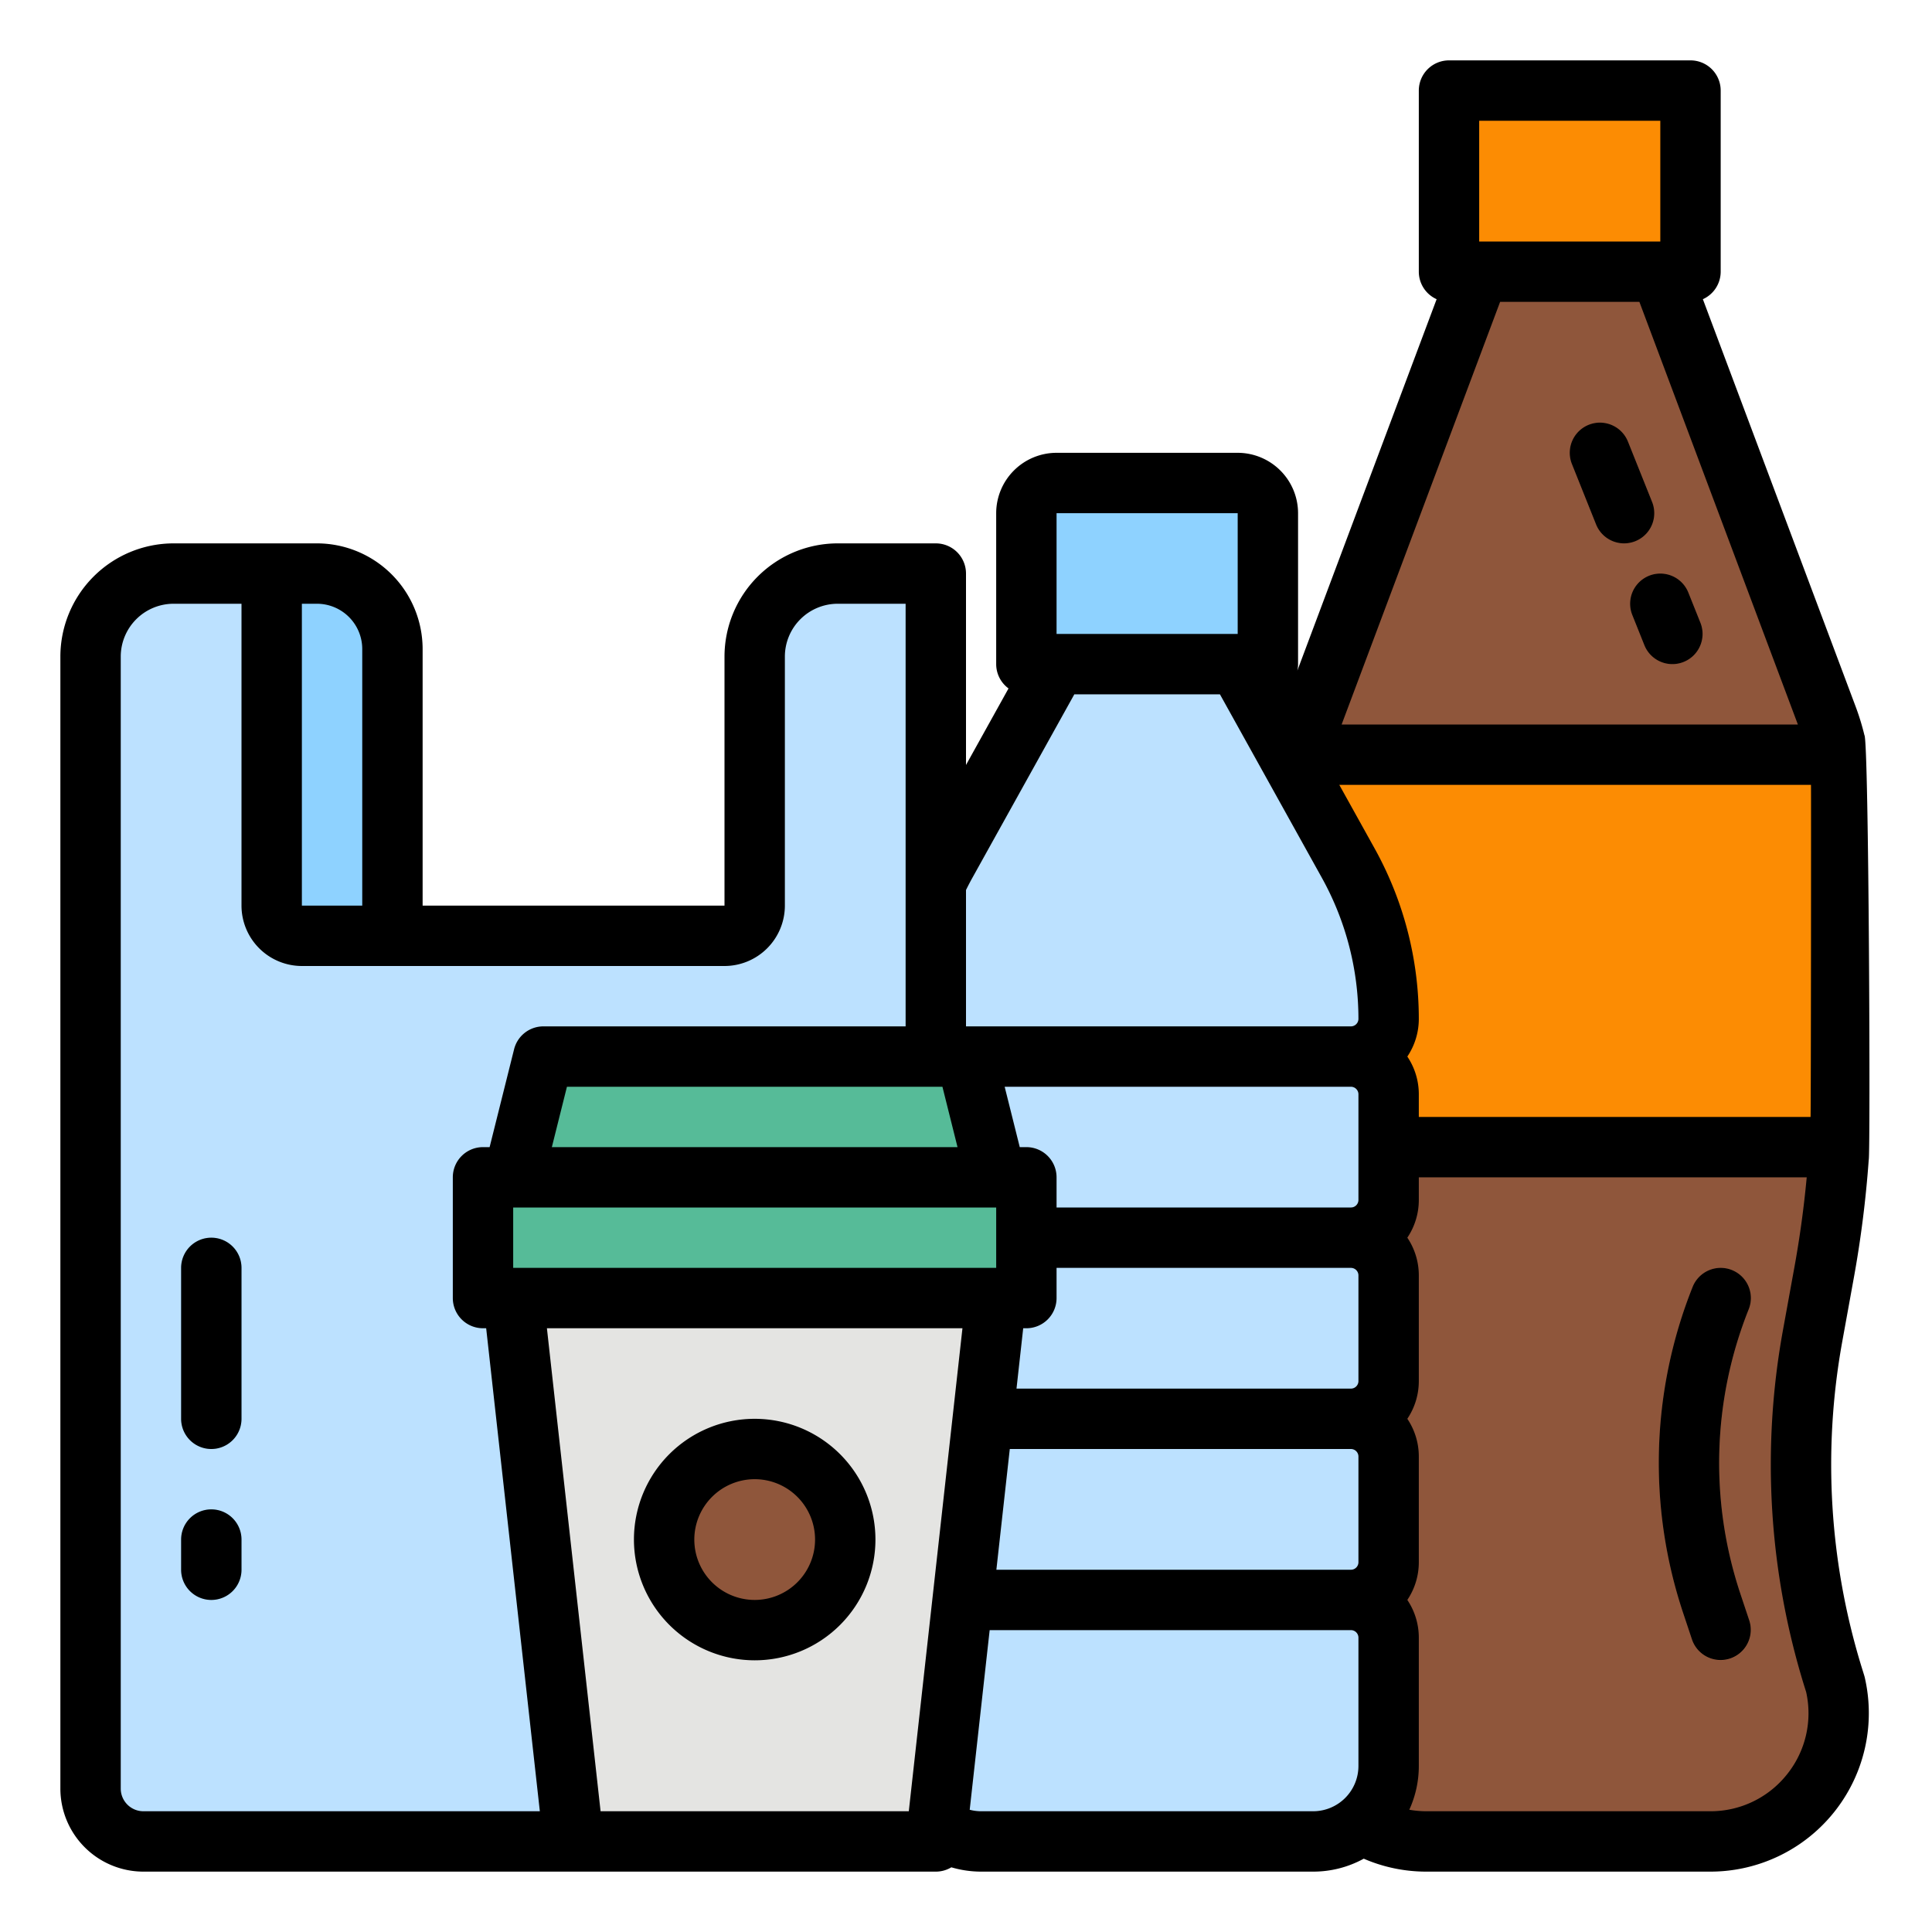 <svg height="512" viewBox="0 0 512 512" width="512" xmlns="http://www.w3.org/2000/svg">
<g id="filled_outline" data-name="filled outline"><path d="m200 174v66a8 8 0 0 1 -8 8h-112a8 8 0 0 1 -8-8v-88h-26a22 22 0 0 0 -22 22v300a14 14 0 0 0 14 14h196a14 14 0 0 0 14-14v-322h-26a22 22 0 0 0 -22 22z" fill="#bce1ff"/>
<path d="m72 152h12a20 20 0 0 1 20 20v76a0 0 0 0 1 0 0h-24a8 8 0 0 1 -8-8v-88a0 0 0 0 1 0 0z" fill="#8ed2ff"/><path d="m240 152h8v128h-8z" fill="#8ed2ff"/><path d="m453.26 488h-75.2a34 34 0 0 1 -33.246-41.124l3.131-11.312a189.879 189.879 0 0 0 3.192-87.888l-1.637-8.186a283.156 283.156 0 0 1 -5.5-55.525v-73.448a58 58 0 0 1 3.693-20.365l44.307-118.152h48l44.307 118.152a58 58 0 0 1 3.693 20.365v75.954a283.058 283.058 0 0 1 -4.567 50.646l-3.105 17.083a189.882 189.882 0 0 0 5.473 90.26l.589 1.9a34 34 0 0 1 -33.13 41.64z" fill="#8f563b"/>
<path d="m344 200h144v104h-144z" fill="#fc8c03"/><path d="m384 24h64v48h-64z" fill="#fc8c03"/>
<path d="m456 440a8 8 0 0 1 -7.588-5.472l-2.377-7.13a125.762 125.762 0 0 1 2.538-86.371 8 8 0 0 1 14.856 5.942 109.741 109.741 0 0 0 -2.215 75.37l2.376 7.129a8.006 8.006 0 0 1 -7.59 10.532z" fill="#a86545"/><path d="m443.2 176a8 8 0 0 1 -7.431-5.031l-3.2-8a8 8 0 1 1 14.856-5.942l3.2 8a8 8 0 0 1 -7.425 10.973z" fill="#a86545"/>
<path d="m430.4 144a8 8 0 0 1 -7.43-5.031l-6.4-16a8 8 0 1 1 14.856-5.942l6.4 16a8 8 0 0 1 -7.426 10.973z" fill="#a86545"/><path d="m56 384a8 8 0 0 1 -8-8v-40a8 8 0 0 1 16 0v40a8 8 0 0 1 -8 8z" fill="#8ed2ff"/><path d="m56 424a8 8 0 0 1 -8-8v-8a8 8 0 0 1 16 0v8a8 8 0 0 1 -8 8z" fill="#8ed2ff"/>
<path d="m328 176h-48l-29.316 52.769a84.9 84.9 0 0 0 -10.684 41.231 10 10 0 0 0 10 10h108a10 10 0 0 0 10-10 84.9 84.9 0 0 0 -10.684-41.231z" fill="#bce1ff"/><path d="m367.8 272a10.017 10.017 0 0 1 -9.8 8h-108a10.01 10.01 0 0 1 -9.8-8z" fill="#bce1ff"/><path d="m280 128h48a8 8 0 0 1 8 8v40a0 0 0 0 1 0 0h-64a0 0 0 0 1 0 0v-40a8 8 0 0 1 8-8z" fill="#8ed2ff"/>
<g fill="#bce1ff"><rect height="48" rx="10" width="128" x="240" y="376"/><rect height="48" rx="10" width="128" x="240" y="328"/><rect height="48" rx="10" width="128" x="240" y="280"/>
<path d="m348 488h-88a20 20 0 0 1 -20-20v-34a10 10 0 0 1 10-10h108a10 10 0 0 1 10 10v34a20 20 0 0 1 -20 20z"/></g>
<path d="m367.8 272a10.017 10.017 0 0 1 -9.8 8h-108a10.01 10.01 0 0 1 -9.8-8z" fill="#8ed2ff"/><path d="m367.6 320a10.017 10.017 0 0 1 -9.8 8h-108a10.01 10.01 0 0 1 -9.8-8z" fill="#8ed2ff"/><path d="m368 368a10.017 10.017 0 0 1 -9.8 8h-108a10.01 10.01 0 0 1 -9.8-8z" fill="#8ed2ff"/>
<path d="m368 416a10.017 10.017 0 0 1 -9.8 8h-108a10.01 10.01 0 0 1 -9.8-8z" fill="#8ed2ff"/><path d="m272 168h64v8h-64z" fill="#85c4ee"/><path d="m248 488h-96l-16-144h128z" fill="#e4e4e2"/><path d="m136 312 8-32h112l8 32z" fill="#56BB98"/><circle cx="200" cy="408" fill="#8f563b" r="24"/><path d="m128 312h144v32h-144z" fill="#56BB98"/><path d="m200 440a32 32 0 1 0 -32-32 32.036 32.036 0 0 0 32 32zm0-48a16 16 0 1 1 -16 16 16.019 16.019 0 0 1 16-16z"/><path d="m491.8 187.343-40.521-108.051a8 8 0 0 0 4.721-7.292v-48a8 8 0 0 0 -8-8h-64a8 8 0 0 0 -8 8v48a8 8 0 0 0 4.721 7.292l-36.914 98.44a8.043 8.043 0 0 0 .193-1.732v-40a16.019 16.019 0 0 0 -16-16h-48a16.019 16.019 0 0 0 -16 16v40a7.979 7.979 0 0 0 3.27 6.441l-11.27 20.286v-50.727a8 8 0 0 0 -8-8h-26a30.034 30.034 0 0 0 -30 30v66h-80v-68a28.032 28.032 0 0 0 -28-28h-38a30.034 30.034 0 0 0 -30 30v300a22.025 22.025 0 0 0 22 22h210a7.97 7.97 0 0 0 4.114-1.142 28.029 28.029 0 0 0 7.886 1.142h88a27.828 27.828 0 0 0 13.41-3.427 41.625 41.625 0 0 0 16.648 3.427h75.2a42 42 0 0 0 40.925-51.444c-.045-.193-.1-.384-.155-.573l-.589-1.895a182.617 182.617 0 0 1 -5.239-86.458l3.1-17.081a291.736 291.736 0 0 0 3.928-31.145c.487-1.034.049-111.184-1.138-112.58a66 66 0 0 0 -2.29-7.481zm-99.8-155.343h48v32h-48zm5.544 48h36.912l42 112h-120.912zm-117.544 56h48v32h-48zm-30.246 152 4 16h-107.508l4-16zm14.246 32v16h-128v-16zm-184-160h4a12.013 12.013 0 0 1 12 12v68h-16zm-42 320a6.006 6.006 0 0 1 -6-6v-300a14.015 14.015 0 0 1 14-14h18v80a16.019 16.019 0 0 0 16 16h112a16.019 16.019 0 0 0 16-16v-66a14.015 14.015 0 0 1 14-14h18v112h-96a8 8 0 0 0 -7.761 6.06l-6.485 25.94h-1.754a8 8 0 0 0 -8 8v32a8 8 0 0 0 8 8h.84l14.222 128zm202.84 0h-81.68l-14.222-128h110.124zm119.16-12a12.013 12.013 0 0 1 -12 12h-88a12.026 12.026 0 0 1 -3.018-.395l5.289-47.605h95.729a2 2 0 0 1 2 2zm0-54a2 2 0 0 1 -2 2h-93.951l3.556-32h90.395a2 2 0 0 1 2 2zm0-48a2 2 0 0 1 -2 2h-88.617l1.777-16h.84a8 8 0 0 0 8-8v-8h78a2 2 0 0 1 2 2zm0-48a2 2 0 0 1 -2 2h-78v-8a8 8 0 0 0 -8-8h-1.754l-4-16h91.754a2 2 0 0 1 2 2zm-2-46h-102v-36.135c.537-1.084 1.093-2.16 1.677-3.211l27.03-48.654h38.586l27.03 48.654a77.086 77.086 0 0 1 9.677 37.346 2 2 0 0 1 -2 2zm115.607 198.186a25.864 25.864 0 0 1 -20.347 9.814h-75.2a26.463 26.463 0 0 1 -4.585-.4 27.823 27.823 0 0 0 2.525-11.6v-34a17.894 17.894 0 0 0 -3.044-10 17.894 17.894 0 0 0 3.044-10v-28a17.894 17.894 0 0 0 -3.044-10 17.894 17.894 0 0 0 3.044-10v-28a17.894 17.894 0 0 0 -3.044-10 17.894 17.894 0 0 0 3.044-10v-6h102.8c-.74 7.946-1.817 15.859-3.24 23.687l-3.105 17.081a198.679 198.679 0 0 0 5.7 94.063l.5 1.594a25.861 25.861 0 0 1 -5.048 21.761zm6.21-174.186h-103.817v-6a17.894 17.894 0 0 0 -3.044-10 17.894 17.894 0 0 0 3.044-10 93.124 93.124 0 0 0 -11.691-45.117l-9.38-16.883h125c.045.837-.002 84.822-.112 88z"/>
<path d="m56 328a8 8 0 0 0 -8 8v40a8 8 0 0 0 16 0v-40a8 8 0 0 0 -8-8z"/>
<path d="m56 400a8 8 0 0 0 -8 8v8a8 8 0 0 0 16 0v-8a8 8 0 0 0 -8-8z"/>
<path d="m458.971 336.572a8 8 0 0 0 -10.4 4.457 125.762 125.762 0 0 0 -2.538 86.371l2.377 7.13a8 8 0 0 0 15.178-5.06l-2.376-7.129a109.741 109.741 0 0 1 2.215-75.37 8 8 0 0 0 -4.456-10.399z"/><path d="m450.628 165.029-3.2-8a8 8 0 1 0 -14.856 5.942l3.2 8a8 8 0 0 0 14.856-5.942z"/><path d="m437.828 133.029-6.4-16a8 8 0 1 0 -14.856 5.942l6.4 16a8 8 0 0 0 14.856-5.942z"/></g></svg>